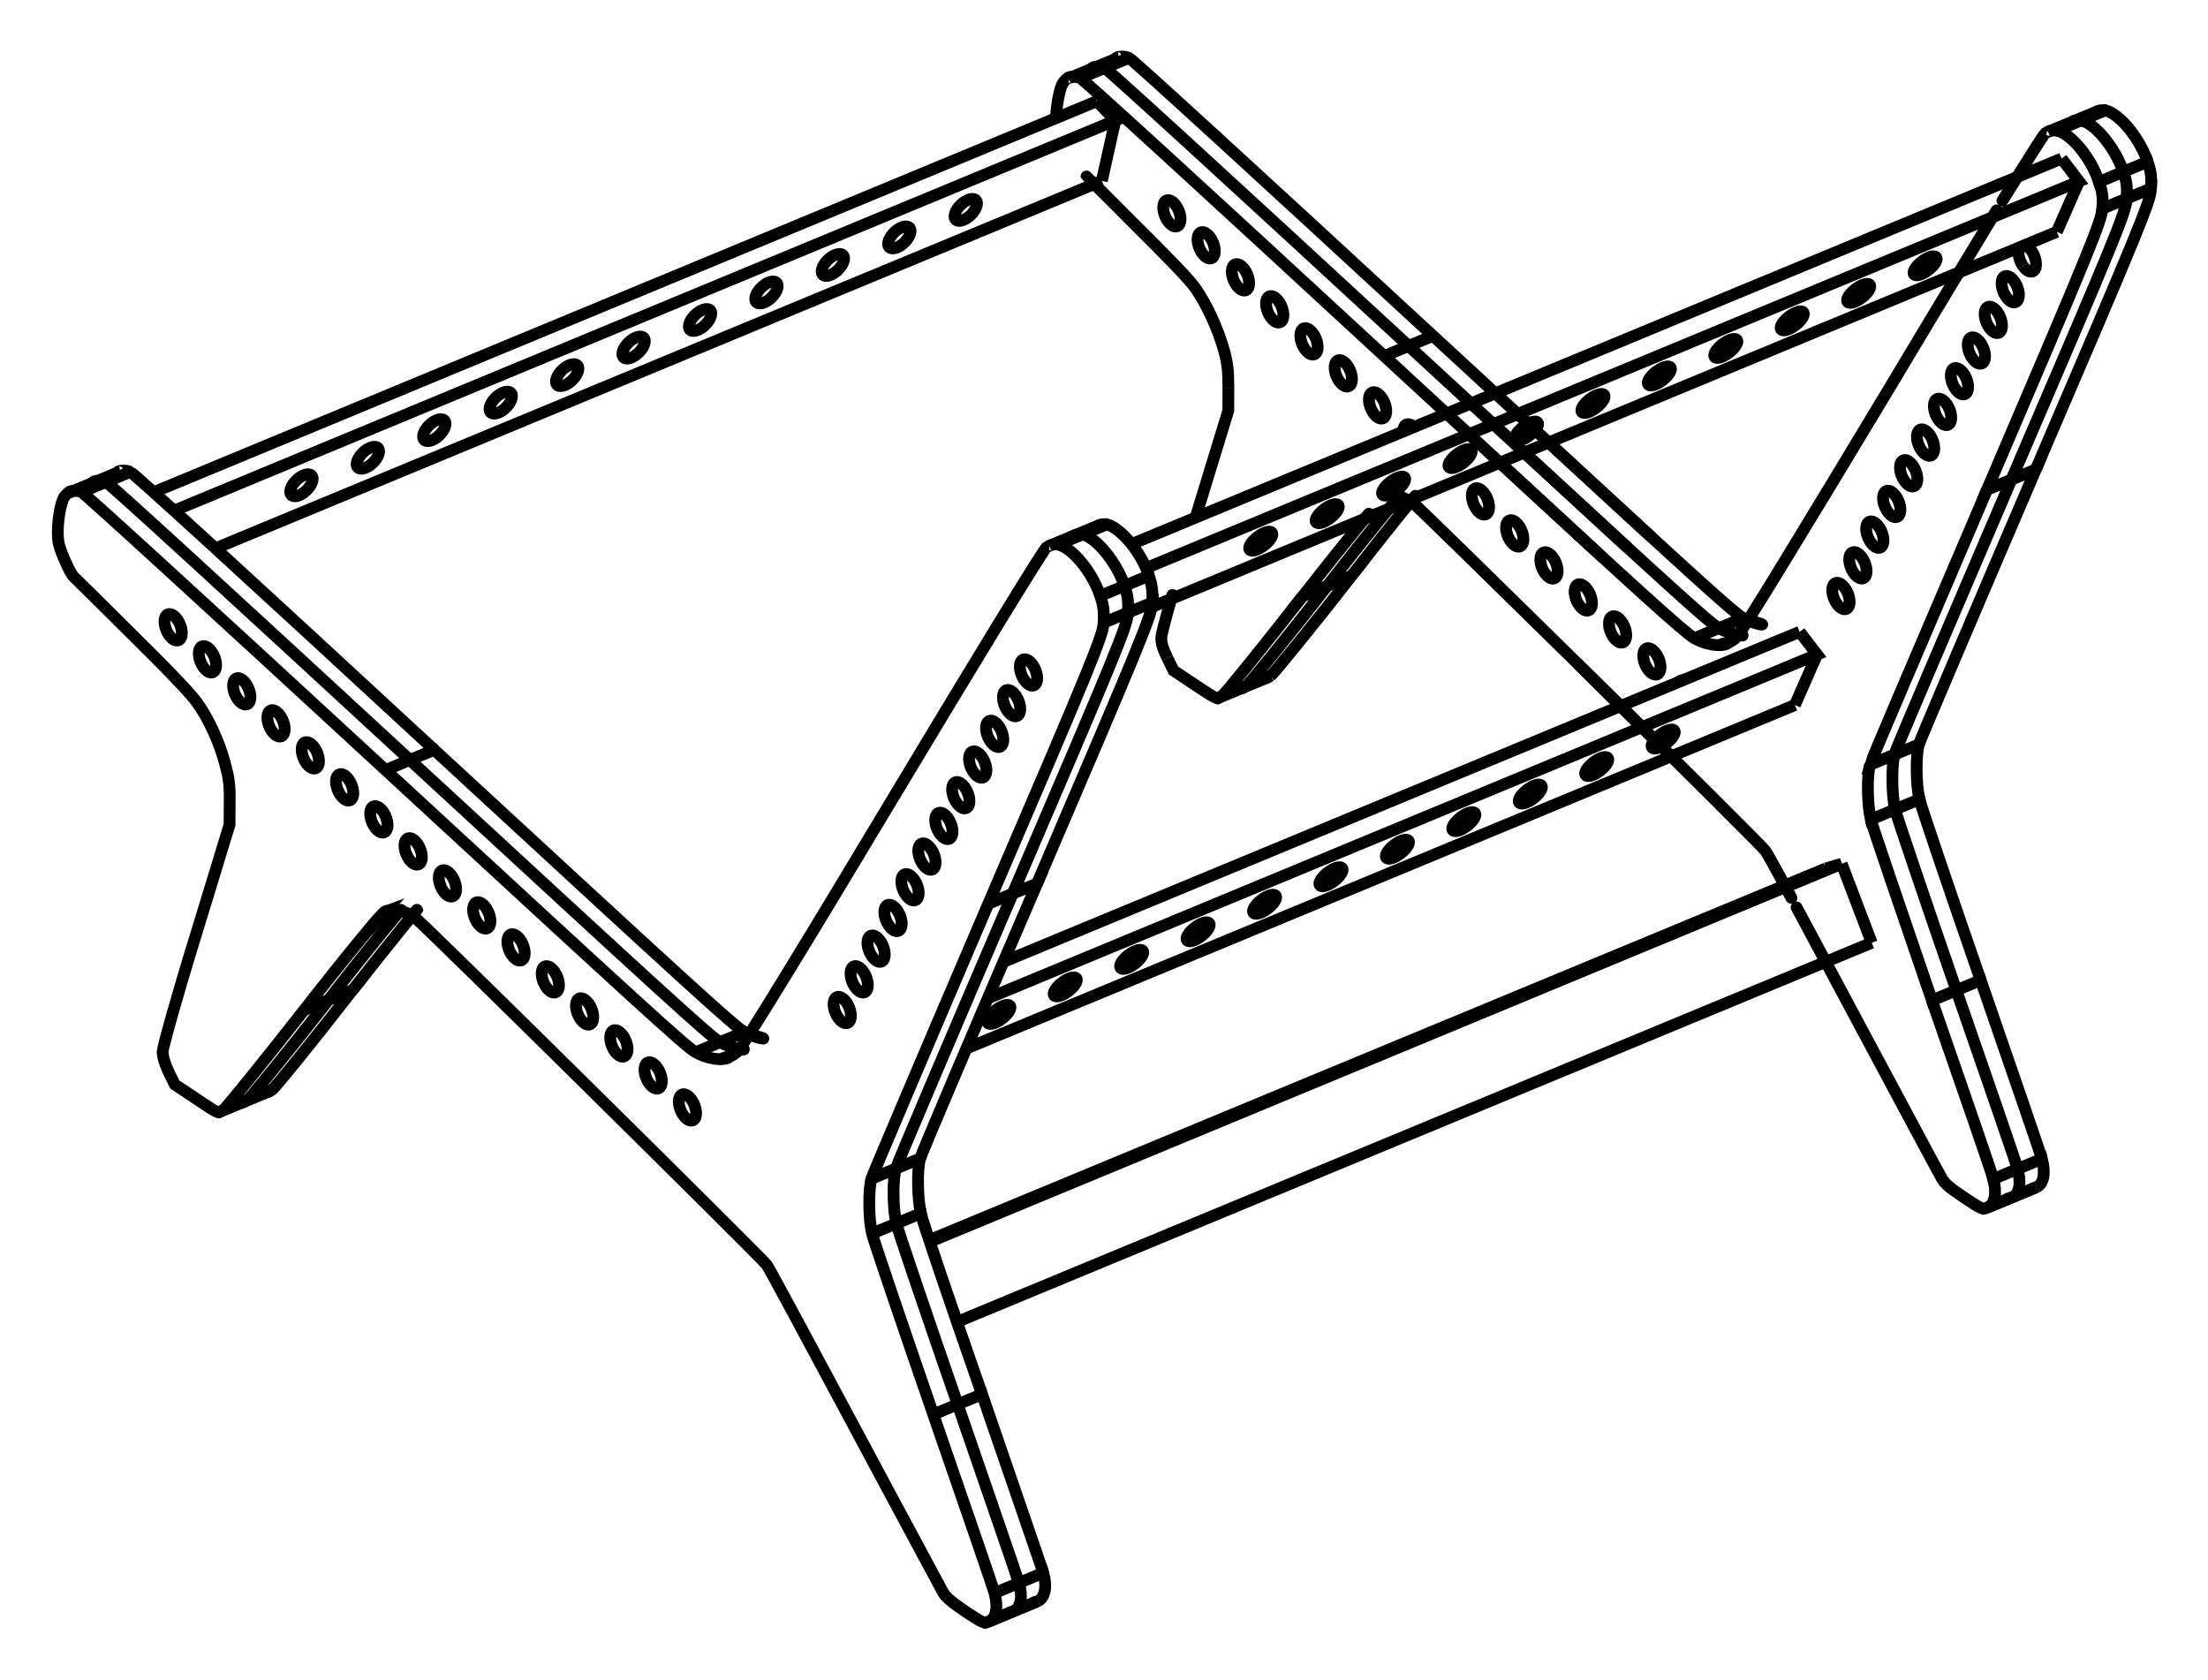 <svg version="1.1" xmlns="http://www.w3.org/2000/svg" viewBox="-19.577 -10.134 39.147 29.781" fill="none" stroke="black" stroke-width="0.6%" vector-effect="non-scaling-stroke">
    <path d="M 17.753 -8.178 C 17.7 -8.19 17.6 -8.17 17.603 -8.158 L 17.171 -7.979 L 16.739 -7.8 C 16.83 -7.83 16.74 -7.81 16.683 -7.769 C 16.63 -7.73 15.4 -5.73 16.189 -6.997" />
    <path d="M 17.321 -7.999 C 17.26 -8.01 17.17 -7.99 17.171 -7.979" />
    <path d="M 18.5 -7.267 C 18.36 -7.68 18.01 -8.11 17.753 -8.178 L 17.321 -7.999 L 16.89 -7.82 C 16.83 -7.83 16.74 -7.81 16.739 -7.8" />
    <path d="M 18.068 -7.088 C 17.93 -7.5 17.58 -7.94 17.321 -7.999" />
    <path d="M 18.56 -6.793 C 18.57 -7 18.56 -7.09 18.5 -7.267 L 18.068 -7.088 L 17.636 -6.909 C 17.5 -7.33 17.15 -7.76 16.89 -7.82" />
    <path d="M 16.517 -1.811 C 18.36 -6.1 18.55 -6.56 18.56 -6.793 L 18.128 -6.614 C 18.14 -6.82 18.13 -6.91 18.068 -7.088" />
    <path d="M 11.412 0.864 C 11.89 0.97 11.6 0.97 11.328 0.823 C 11.16 0.73 10.31 -0.05 7.879 -2.289" />
    <path d="M 14.443 3.064 C 14.47 2.98 15.4 0.79 16.517 -1.811 L 16.085 -1.632 C 17.93 -5.92 18.12 -6.38 18.128 -6.614 L 17.696 -6.435 C 17.71 -6.64 17.7 -6.73 17.636 -6.909" />
    <path d="M 6.934 -3.161 C 11.16 0.73 10.31 -0.05 5.829 -4.18 C 2.59 -7.17 0.49 -9.09 0.439 -9.108 C 0.32 -9.16 0.17 -9.11 0.238 -9.105 L -0.194 -8.926 L -0.626 -8.747 C -0.55 -8.8 -0.69 -8.75 -0.745 -8.639 C -0.82 -8.48 -0.87 -8.04 -0.844 -8.044" />
    <path d="M 14.454 4.036 C 14.39 3.77 14.39 3.25 14.443 3.064 L 14.011 3.243 C 14.03 3.16 14.97 0.97 16.085 -1.632 L 15.653 -1.453 C 17.49 -5.74 17.68 -6.21 17.696 -6.435" />
    <path d="M 15.54 7.243 C 14.97 5.6 14.48 4.15 14.454 4.036 L 14.022 4.215 C 13.96 3.95 13.96 3.43 14.011 3.243 L 13.579 3.422 C 13.6 3.34 14.54 1.15 15.653 -1.453" />
    <path d="M 16.626 10.41 C 16.6 10.32 16.11 8.89 15.54 7.243 L 15.108 7.422 C 14.54 5.78 14.05 4.33 14.022 4.215 L 13.59 4.394 C 13.53 4.13 13.52 3.61 13.579 3.422" />
    <path d="M 16.536 10.909 C 16.66 10.85 16.69 10.65 16.626 10.41 L 16.194 10.589 C 16.17 10.49 15.68 9.07 15.108 7.422 L 14.676 7.601 C 14.11 5.95 13.62 4.51 13.59 4.394" />
    <path d="M 16.515 10.919 C 16.42 10.94 16.45 10.95 16.536 10.909 L 16.104 11.088 C 16.23 11.03 16.26 10.83 16.194 10.589 L 15.763 10.768 C 15.74 10.67 15.25 9.25 14.676 7.601" />
    <path d="M 4.385 0.075 C 5.12 -0.87 5.77 -1.66 5.438 -1.239" />
    <path d="M 2.951 1.847 C 3 1.81 3.65 1.02 4.385 0.075 L 3.953 0.254 C 4.69 -0.69 5.34 -1.48 5.055 -1.118" />
    <path d="M 2.911 1.87 C 2.85 1.9 2.86 1.9 2.951 1.847 L 2.52 2.026 C 2.57 1.99 3.22 1.2 3.953 0.254 L 3.521 0.433 C 4.26 -0.51 4.91 -1.3 4.623 -0.939" />
    <path d="M 15.156 -5.305 C 16.63 -7.73 15.4 -5.73 13.962 -3.322 C 12.45 -0.81 11.29 1.1 11.206 1.168 C 11.03 1.33 10.73 1.33 11.075 1.25 C 11.03 1.33 10.73 1.33 10.464 1.181 C 10.3 1.09 9.44 0.31 7.016 -1.931" />
    <path d="M 11.25 1.111 C 11.46 1.15 11.17 1.15 10.896 1.002 C 10.73 0.91 9.88 0.13 7.447 -2.11" />
    <path d="M 6.502 -2.982 C 10.73 0.91 9.88 0.13 5.397 -4.001 C 2.16 -6.99 0.06 -8.91 0.007 -8.929 C -0.11 -8.98 -0.26 -8.93 -0.194 -8.926" />
    <path d="M 16.083 11.098 C 15.98 11.12 16.01 11.13 16.104 11.088 L 15.672 11.267 C 15.79 11.21 15.83 11.01 15.763 10.768" />
    <path d="M 2.202 -3.245 L 2.2 -2.854 L 1.62 -0.958" />
    <path d="M 2.479 2.049 C 2.42 2.08 2.43 2.08 2.52 2.026 L 2.088 2.205 C 2.14 2.17 2.78 1.38 3.521 0.433" />
    <path d="M 1.121 1.532 L 1.229 1.753 L 1.612 2.008 C 1.99 2.26 2 2.26 2.047 2.228 C 1.99 2.26 2 2.26 2.088 2.205" />
    <path d="M 1.05 -6.493 A 0.247 0.13 247.486 0 1 1.106 -6.581 A 0.247 0.13 247.486 0 1 1.295 -6.124 A 0.247 0.13 247.486 0 1 1.05 -6.493 Z" />
    <path d="M 1.658 -5.926 A 0.247 0.13 247.486 0 1 1.713 -6.014 A 0.247 0.13 247.486 0 1 1.903 -5.557 A 0.247 0.13 247.486 0 1 1.658 -5.926 Z" />
    <path d="M 2.266 -5.358 A 0.247 0.13 247.486 0 1 2.321 -5.446 A 0.247 0.13 247.486 0 1 2.511 -4.989 A 0.247 0.13 247.486 0 1 2.266 -5.358 Z" />
    <path d="M 2.873 -4.791 A 0.247 0.13 247.486 0 1 2.929 -4.879 A 0.247 0.13 247.486 0 1 3.119 -4.422 A 0.247 0.13 247.486 0 1 2.873 -4.791 Z" />
    <path d="M 3.481 -4.223 A 0.247 0.13 247.486 0 1 3.537 -4.311 A 0.247 0.13 247.486 0 1 3.727 -3.854 A 0.247 0.13 247.486 0 1 3.481 -4.223 Z" />
    <path d="M 4.089 -3.656 A 0.247 0.13 247.486 0 1 4.145 -3.744 A 0.247 0.13 247.486 0 1 4.334 -3.287 A 0.247 0.13 247.486 0 1 4.089 -3.656 Z" />
    <path d="M 4.697 -3.088 A 0.247 0.13 247.486 0 1 4.753 -3.176 A 0.247 0.13 247.486 0 1 4.942 -2.719 A 0.247 0.13 247.486 0 1 4.697 -3.088 Z" />
    <path d="M 5.305 -2.521 A 0.247 0.13 247.486 0 1 5.361 -2.609 A 0.247 0.13 247.486 0 1 5.49 -2.562" />
    <path d="M 5.302 -2.484 A 0.247 0.13 247.486 0 1 5.305 -2.521" />
    <path d="M 6.521 -1.386 A 0.247 0.13 247.486 0 1 6.576 -1.474 A 0.247 0.13 247.486 0 1 6.766 -1.017 A 0.247 0.13 247.486 0 1 6.521 -1.386 Z" />
    <path d="M 8.344 0.316 A 0.247 0.13 247.486 0 1 8.4 0.228 A 0.247 0.13 247.486 0 1 8.589 0.686 A 0.247 0.13 247.486 0 1 8.344 0.316 Z" />
    <path d="M 7.128 -0.818 A 0.247 0.13 247.486 0 1 7.184 -0.907 A 0.247 0.13 247.486 0 1 7.374 -0.449 A 0.247 0.13 247.486 0 1 7.128 -0.818 Z" />
    <path d="M 7.736 -0.251 A 0.247 0.13 247.486 0 1 7.792 -0.339 A 0.247 0.13 247.486 0 1 7.981 0.118 A 0.247 0.13 247.486 0 1 7.736 -0.251 Z" />
    <path d="M 9.56 1.451 A 0.247 0.13 247.486 0 1 9.615 1.363 A 0.247 0.13 247.486 0 1 9.805 1.82 A 0.247 0.13 247.486 0 1 9.56 1.451 Z" />
    <path d="M 8.952 0.884 A 0.247 0.13 247.486 0 1 9.008 0.796 A 0.247 0.13 247.486 0 1 9.197 1.253 A 0.247 0.13 247.486 0 1 8.952 0.884 Z" />
    <path d="M 10.195 1.952 A 0.247 0.13 247.486 0 1 10.223 1.931 A 0.247 0.13 247.486 0 1 10.258 1.926" />
    <path d="M 12.988 0.567 A 0.247 0.13 247.486 0 1 12.968 0.203 A 0.247 0.13 247.486 0 1 13.157 0.661 A 0.247 0.13 247.486 0 1 12.988 0.567 Z" />
    <path d="M 13.289 0.023 A 0.247 0.13 247.486 0 1 13.268 -0.341 A 0.247 0.13 247.486 0 1 13.458 0.117 A 0.247 0.13 247.486 0 1 13.289 0.023 Z" />
    <path d="M 13.589 -0.521 A 0.247 0.13 247.486 0 1 13.568 -0.885 A 0.247 0.13 247.486 0 1 13.758 -0.427 A 0.247 0.13 247.486 0 1 13.589 -0.521 Z" />
    <path d="M 13.889 -1.065 A 0.247 0.13 247.486 0 1 13.868 -1.429 A 0.247 0.13 247.486 0 1 14.058 -0.971 A 0.247 0.13 247.486 0 1 13.889 -1.065 Z" />
    <path d="M 14.189 -1.609 A 0.247 0.13 247.486 0 1 14.169 -1.973 A 0.247 0.13 247.486 0 1 14.358 -1.515 A 0.247 0.13 247.486 0 1 14.189 -1.609 Z" />
    <path d="M 14.489 -2.153 A 0.247 0.13 247.486 0 1 14.469 -2.517 A 0.247 0.13 247.486 0 1 14.658 -2.059 A 0.247 0.13 247.486 0 1 14.489 -2.153 Z" />
    <path d="M 14.79 -2.697 A 0.247 0.13 247.486 0 1 14.769 -3.061 A 0.247 0.13 247.486 0 1 14.959 -2.603 A 0.247 0.13 247.486 0 1 14.79 -2.697 Z" />
    <path d="M 15.09 -3.241 A 0.247 0.13 247.486 0 1 15.069 -3.604 A 0.247 0.13 247.486 0 1 15.259 -3.147 A 0.247 0.13 247.486 0 1 15.09 -3.241 Z" />
    <path d="M 15.39 -3.785 A 0.247 0.13 247.486 0 1 15.369 -4.148 A 0.247 0.13 247.486 0 1 15.559 -3.691 A 0.247 0.13 247.486 0 1 15.39 -3.785 Z" />
    <path d="M 15.69 -4.329 A 0.247 0.13 247.486 0 1 15.67 -4.692 A 0.247 0.13 247.486 0 1 15.859 -4.235 A 0.247 0.13 247.486 0 1 15.69 -4.329 Z" />
    <path d="M 15.99 -4.873 A 0.247 0.13 247.486 0 1 15.97 -5.236 A 0.247 0.13 247.486 0 1 16.159 -4.779 A 0.247 0.13 247.486 0 1 15.99 -4.873 Z" />
    <path d="M 16.291 -5.417 A 0.247 0.13 247.486 0 1 16.237 -5.753" />
    <path d="M 16.312 -5.785 A 0.247 0.13 247.486 0 1 16.46 -5.323 A 0.247 0.13 247.486 0 1 16.291 -5.417" />
    <path d="M 6.07 -2.803 C 10.3 1.09 9.44 0.31 4.965 -3.822 C 1.73 -6.81 -0.37 -8.73 -0.425 -8.75 C -0.55 -8.8 -0.69 -8.75 -0.626 -8.747" />
    <path d="M -0.18 -6.87 C -0.55 -7.24 -0.09 -6.79 0.459 -6.237 C 1.14 -5.56 1.52 -5.17 1.622 -5.018 C 1.82 -4.73 2.01 -4.32 2.119 -3.941 C 2.19 -3.68 2.2 -3.58 2.202 -3.245" />
    <path d="M 1.192 0.483 C 1.28 0.15 1.01 1.09 1.013 1.17 C 1.01 1.27 1.04 1.37 1.121 1.532" />
    <path d="M 5.399 -1.261 C 5.1 -1.37 5.31 -1.33 5.476 -1.216 C 5.6 -1.13 11.58 4.77 9.154 2.383" />
    <path d="M 10.053 3.274 C 5.6 -1.13 11.58 4.77 11.724 4.95 C 11.76 4.99 12.46 6.29 12.064 5.565" />
    <path d="M 12.792 6.917 C 11.76 4.99 12.46 6.29 13.283 7.835 C 14.11 9.38 14.81 10.69 14.853 10.761 C 14.91 10.86 15 10.93 15.252 11.099 C 15.55 11.3 15.58 11.31 15.651 11.277 C 15.55 11.3 15.58 11.31 15.672 11.267" />
    <path d="M -0.131 -8.34 L 0.198 -7.999 L -16.494 -1.08" />
    <path d="M 0.198 -7.999 L -0.042 -6.927" />
    <path d="M 12.796 5.261 L 13.075 5.179 L -3.09 11.88" />
    <path d="M 13.075 5.179 L 13.608 6.579" />
    <path d="M 12.33 1.067 L 12.639 1.47 L -2.062 7.564" />
    <path d="M 12.639 1.47 L 12.246 2.365" />
    <path d="M 16.974 -7.323 L 17.283 -6.919 L 0.742 -0.063" />
    <path d="M 17.283 -6.919 L 16.89 -6.024" />
    <path d="M -0.131 -8.34 L -16.855 -1.407" />
    <path d="M -15.76 -0.412 L -0.042 -6.927" />
    <path d="M -14.193 -1.708 A 0.247 0.126 135.975 0 1 -14.054 -1.703 A 0.247 0.126 135.975 0 1 -14.41 -1.359 A 0.247 0.126 135.975 0 1 -14.193 -1.708 Z" />
    <path d="M -13.015 -2.196 A 0.247 0.126 135.975 0 1 -12.877 -2.191 A 0.247 0.126 135.975 0 1 -13.232 -1.847 A 0.247 0.126 135.975 0 1 -13.015 -2.196 Z" />
    <path d="M -11.837 -2.685 A 0.247 0.126 135.975 0 1 -11.699 -2.68 A 0.247 0.126 135.975 0 1 -12.055 -2.336 A 0.247 0.126 135.975 0 1 -11.837 -2.685 Z" />
    <path d="M -10.659 -3.173 A 0.247 0.126 135.975 0 1 -10.521 -3.168 A 0.247 0.126 135.975 0 1 -10.877 -2.824 A 0.247 0.126 135.975 0 1 -10.659 -3.173 Z" />
    <path d="M -9.481 -3.661 A 0.247 0.126 135.975 0 1 -9.343 -3.656 A 0.247 0.126 135.975 0 1 -9.699 -3.312 A 0.247 0.126 135.975 0 1 -9.481 -3.661 Z" />
    <path d="M -8.304 -4.149 A 0.247 0.126 135.975 0 1 -8.165 -4.144 A 0.247 0.126 135.975 0 1 -8.521 -3.8 A 0.247 0.126 135.975 0 1 -8.304 -4.149 Z" />
    <path d="M -7.126 -4.637 A 0.247 0.126 135.975 0 1 -6.987 -4.633 A 0.247 0.126 135.975 0 1 -7.343 -4.289 A 0.247 0.126 135.975 0 1 -7.126 -4.637 Z" />
    <path d="M -5.948 -5.126 A 0.247 0.126 135.975 0 1 -5.81 -5.121 A 0.247 0.126 135.975 0 1 -6.166 -4.777 A 0.247 0.126 135.975 0 1 -5.948 -5.126 Z" />
    <path d="M -4.77 -5.614 A 0.247 0.126 135.975 0 1 -4.632 -5.609 A 0.247 0.126 135.975 0 1 -4.988 -5.265 A 0.247 0.126 135.975 0 1 -4.77 -5.614 Z" />
    <path d="M -3.592 -6.102 A 0.247 0.126 135.975 0 1 -3.454 -6.097 A 0.247 0.126 135.975 0 1 -3.81 -5.753 A 0.247 0.126 135.975 0 1 -3.592 -6.102 Z" />
    <path d="M -2.414 -6.59 A 0.247 0.126 135.975 0 1 -2.276 -6.585 A 0.247 0.126 135.975 0 1 -2.632 -6.241 A 0.247 0.126 135.975 0 1 -2.414 -6.59 Z" />
    <path d="M 12.796 5.261 L -3.1 11.851" />
    <path d="M -2.608 13.301 L 13.608 6.579" />
    <path d="M 12.33 1.067 L -1.786 6.918" />
    <path d="M -2.442 8.453 L 12.246 2.365" />
    <path d="M -1.803 7.702 A 0.247 0.095 142.583 0 1 -1.671 7.699 A 0.247 0.095 142.583 1 1 -2.065 8 A 0.247 0.095 142.583 0 1 -1.803 7.702 Z" />
    <path d="M -0.625 7.214 A 0.247 0.095 142.583 0 1 -0.494 7.211 A 0.247 0.095 142.583 1 1 -0.887 7.512 A 0.247 0.095 142.583 0 1 -0.625 7.214 Z" />
    <path d="M 0.552 6.725 A 0.247 0.095 142.583 0 1 0.684 6.723 A 0.247 0.095 142.583 1 1 0.291 7.024 A 0.247 0.095 142.583 0 1 0.552 6.725 Z" />
    <path d="M 1.73 6.237 A 0.247 0.095 142.583 0 1 1.862 6.235 A 0.247 0.095 142.583 1 1 1.469 6.535 A 0.247 0.095 142.583 0 1 1.73 6.237 Z" />
    <path d="M 2.908 5.749 A 0.247 0.095 142.583 0 1 3.04 5.746 A 0.247 0.095 142.583 1 1 2.647 6.047 A 0.247 0.095 142.583 0 1 2.908 5.749 Z" />
    <path d="M 4.086 5.261 A 0.247 0.095 142.583 0 1 4.218 5.258 A 0.247 0.095 142.583 1 1 3.824 5.559 A 0.247 0.095 142.583 0 1 4.086 5.261 Z" />
    <path d="M 5.264 4.773 A 0.247 0.095 142.583 0 1 5.395 4.77 A 0.247 0.095 142.583 1 1 5.002 5.071 A 0.247 0.095 142.583 0 1 5.264 4.773 Z" />
    <path d="M 6.441 4.284 A 0.247 0.095 142.583 0 1 6.573 4.282 A 0.247 0.095 142.583 1 1 6.18 4.582 A 0.247 0.095 142.583 0 1 6.441 4.284 Z" />
    <path d="M 7.619 3.796 A 0.247 0.095 142.583 0 1 7.751 3.793 A 0.247 0.095 142.583 1 1 7.358 4.094 A 0.247 0.095 142.583 0 1 7.619 3.796 Z" />
    <path d="M 8.797 3.308 A 0.247 0.095 142.583 0 1 8.929 3.305 A 0.247 0.095 142.583 1 1 8.536 3.606 A 0.247 0.095 142.583 0 1 8.797 3.308 Z" />
    <path d="M 9.975 2.82 A 0.247 0.095 142.583 0 1 10.107 2.817 A 0.247 0.095 142.583 1 1 9.714 3.118 A 0.247 0.095 142.583 0 1 9.975 2.82 Z" />
    <path d="M 16.974 -7.323 L 0.486 -0.488" />
    <path d="M 0.843 0.627 L 16.89 -6.024" />
    <path d="M 2.841 -0.688 A 0.247 0.095 142.583 0 1 2.973 -0.69 A 0.247 0.095 142.583 1 1 2.58 -0.39 A 0.247 0.095 142.583 0 1 2.841 -0.688 Z" />
    <path d="M 4.019 -1.176 A 0.247 0.095 142.583 0 1 4.151 -1.178 A 0.247 0.095 142.583 1 1 3.757 -0.878 A 0.247 0.095 142.583 0 1 4.019 -1.176 Z" />
    <path d="M 5.197 -1.664 A 0.247 0.095 142.583 0 1 5.328 -1.667 A 0.247 0.095 142.583 1 1 4.935 -1.366 A 0.247 0.095 142.583 0 1 5.197 -1.664 Z" />
    <path d="M 6.374 -2.152 A 0.247 0.095 142.583 0 1 6.506 -2.155 A 0.247 0.095 142.583 1 1 6.113 -1.854 A 0.247 0.095 142.583 0 1 6.374 -2.152 Z" />
    <path d="M 7.552 -2.64 A 0.247 0.095 142.583 0 1 7.684 -2.643 A 0.247 0.095 142.583 1 1 7.291 -2.342 A 0.247 0.095 142.583 0 1 7.552 -2.64 Z" />
    <path d="M 8.73 -3.129 A 0.247 0.095 142.583 0 1 8.862 -3.131 A 0.247 0.095 142.583 1 1 8.469 -2.831 A 0.247 0.095 142.583 0 1 8.73 -3.129 Z" />
    <path d="M 9.908 -3.617 A 0.247 0.095 142.583 0 1 10.04 -3.62 A 0.247 0.095 142.583 1 1 9.646 -3.319 A 0.247 0.095 142.583 0 1 9.908 -3.617 Z" />
    <path d="M 11.086 -4.105 A 0.247 0.095 142.583 0 1 11.217 -4.108 A 0.247 0.095 142.583 1 1 10.824 -3.807 A 0.247 0.095 142.583 0 1 11.086 -4.105 Z" />
    <path d="M 12.263 -4.593 A 0.247 0.095 142.583 0 1 12.395 -4.596 A 0.247 0.095 142.583 1 1 12.002 -4.295 A 0.247 0.095 142.583 0 1 12.263 -4.593 Z" />
    <path d="M 13.441 -5.081 A 0.247 0.095 142.583 0 1 13.573 -5.084 A 0.247 0.095 142.583 1 1 13.18 -4.783 A 0.247 0.095 142.583 0 1 13.441 -5.081 Z" />
    <path d="M 14.619 -5.57 A 0.247 0.095 142.583 0 1 14.751 -5.572 A 0.247 0.095 142.583 1 1 14.358 -5.272 A 0.247 0.095 142.583 0 1 14.619 -5.57 Z" />
    <path d="M 0.047 -0.838 C -0.01 -0.85 -0.1 -0.83 -0.104 -0.818 L -0.535 -0.639 L -0.967 -0.46 C -0.87 -0.49 -0.97 -0.47 -1.023 -0.429 C -1.08 -0.39 -2.3 1.61 -3.745 4.017 C -5.25 6.53 -6.42 8.44 -6.5 8.508 C -6.68 8.67 -6.97 8.67 -6.631 8.589 C -6.68 8.67 -6.97 8.67 -7.242 8.52 C -7.41 8.43 -8.26 7.65 -12.741 3.517 C -15.98 0.53 -18.08 -1.39 -18.131 -1.41 C -18.25 -1.46 -18.4 -1.41 -18.332 -1.408 C -18.25 -1.46 -18.4 -1.41 -18.451 -1.3 C -18.53 -1.14 -18.58 -0.7 -18.536 -0.504 C -18.51 -0.36 -18.32 0.06 -18.266 0.095 C -18.26 0.1 -17.8 0.55 -17.247 1.103 C -16.56 1.78 -16.19 2.17 -16.084 2.321 C -15.88 2.6 -15.69 3.02 -15.588 3.399 C -15.52 3.66 -15.5 3.76 -15.505 4.094 L -15.507 4.485 L -16.1 6.427 C -16.43 7.49 -16.69 8.43 -16.694 8.51 C -16.69 8.61 -16.66 8.71 -16.586 8.872 L -16.478 9.092 L -16.094 9.348 C -15.72 9.6 -15.71 9.6 -15.66 9.567 C -15.72 9.6 -15.71 9.6 -15.619 9.545 C -15.57 9.51 -14.92 8.71 -14.185 7.772 C -13.45 6.83 -12.8 6.04 -12.743 6.02 C -13.45 6.83 -12.8 6.04 -12.743 6.02 C -12.61 5.97 -12.4 6.01 -12.23 6.124 C -12.1 6.21 -6.13 12.11 -5.982 12.29 C -5.95 12.33 -5.25 13.63 -4.424 15.175 C -3.6 16.72 -2.89 18.03 -2.854 18.101 C -2.8 18.19 -2.7 18.27 -2.455 18.438 C -2.15 18.64 -2.12 18.65 -2.055 18.616 C -2.15 18.64 -2.12 18.65 -2.035 18.607 C -1.91 18.55 -1.88 18.35 -1.944 18.107 C -1.97 18.01 -2.46 16.59 -3.03 14.941 C -3.6 13.29 -4.09 11.85 -4.116 11.734 C -4.18 11.47 -4.18 10.95 -4.127 10.762 C -4.1 10.68 -3.17 8.49 -2.054 5.887 C -0.21 1.6 -0.02 1.13 -0.01 0.905 C 0 0.7 -0.01 0.61 -0.07 0.43 C -0.21 0.01 -0.56 -0.42 -0.817 -0.48 C -0.87 -0.49 -0.97 -0.47 -0.967 -0.46" />
    <path d="M -6.295 8.204 C -5.82 8.31 -6.11 8.31 -6.378 8.162 L -6.81 8.341 C -6.98 8.25 -7.83 7.47 -12.31 3.338 L -12.741 3.517" />
    <path d="M -6.378 8.162 C -6.55 8.07 -7.4 7.29 -11.878 3.159 L -12.31 3.338 C -15.55 0.35 -17.64 -1.57 -17.7 -1.589 L -18.131 -1.41" />
    <path d="M -11.878 3.159 C -15.11 0.17 -17.21 -1.75 -17.268 -1.768 L -17.7 -1.589 C -17.82 -1.64 -17.97 -1.59 -17.9 -1.587 L -18.332 -1.408" />
    <path d="M -17.268 -1.768 C -17.39 -1.82 -17.53 -1.77 -17.469 -1.766 L -17.9 -1.587" />
    <path d="M -14.796 9.209 C -14.86 9.24 -14.84 9.24 -14.755 9.187 L -15.187 9.366 C -15.14 9.33 -14.49 8.54 -13.753 7.593 L -14.185 7.772" />
    <path d="M -14.755 9.187 C -14.7 9.15 -14.06 8.36 -13.322 7.414 L -13.753 7.593 C -13.02 6.65 -12.37 5.86 -12.477 6.015" />
    <path d="M -13.322 7.414 C -12.58 6.47 -11.93 5.68 -12.268 6.1" />
    <path d="M -1.192 18.258 C -1.29 18.28 -1.26 18.29 -1.171 18.249 L -1.603 18.428 C -1.48 18.37 -1.44 18.17 -1.512 17.928 L -1.944 18.107" />
    <path d="M -1.171 18.249 C -1.05 18.19 -1.01 17.99 -1.08 17.749 L -1.512 17.928 C -1.54 17.83 -2.03 16.41 -2.598 14.762 L -3.03 14.941" />
    <path d="M -1.08 17.749 C -1.11 17.65 -1.6 16.23 -2.166 14.583 L -2.598 14.762 C -3.17 13.11 -3.66 11.67 -3.684 11.555 L -4.116 11.734" />
    <path d="M -2.166 14.583 C -2.74 12.94 -3.23 11.49 -3.252 11.376 L -3.684 11.555 C -3.75 11.29 -3.75 10.77 -3.695 10.583 L -4.127 10.762" />
    <path d="M -3.252 11.376 C -3.31 11.11 -3.32 10.59 -3.263 10.404 L -3.695 10.583 C -3.67 10.5 -2.74 8.31 -1.622 5.708 L -2.054 5.887" />
    <path d="M -3.263 10.404 C -3.24 10.32 -2.31 8.13 -1.19 5.529 L -1.622 5.708 C 0.22 1.42 0.41 0.96 0.422 0.726 L -0.01 0.905" />
    <path d="M -1.19 5.529 C 0.65 1.24 0.84 0.78 0.854 0.547 L 0.422 0.726 C 0.43 0.52 0.42 0.43 0.361 0.251 L -0.07 0.43" />
    <path d="M 0.854 0.547 C 0.86 0.34 0.85 0.25 0.793 0.072 L 0.361 0.251 C 0.22 -0.16 -0.13 -0.6 -0.385 -0.659 L -0.817 -0.48" />
    <path d="M 0.793 0.072 C 0.66 -0.34 0.3 -0.77 0.047 -0.838 L -0.385 -0.659 C -0.44 -0.67 -0.53 -0.65 -0.535 -0.639" />
    <path d="M -6.456 8.45 C -6.25 8.49 -6.54 8.49 -6.81 8.341 L -7.242 8.52" />
    <path d="M -1.624 18.437 C -1.72 18.46 -1.69 18.47 -1.603 18.428 L -2.035 18.607" />
    <path d="M -15.228 9.388 C -15.29 9.42 -15.28 9.42 -15.187 9.366 L -15.619 9.545" />
    <path d="M -13.01 4.251 A 0.247 0.13 247.486 0 1 -12.954 4.163 A 0.247 0.13 247.486 0 1 -12.764 4.62 A 0.247 0.13 247.486 0 1 -13.01 4.251 Z" />
    <path d="M -12.402 4.819 A 0.247 0.13 247.486 0 1 -12.346 4.73 A 0.247 0.13 247.486 0 1 -12.156 5.188 A 0.247 0.13 247.486 0 1 -12.402 4.819 Z" />
    <path d="M -11.794 5.386 A 0.247 0.13 247.486 0 1 -11.738 5.298 A 0.247 0.13 247.486 0 1 -11.549 5.755 A 0.247 0.13 247.486 0 1 -11.794 5.386 Z" />
    <path d="M -11.186 5.953 A 0.247 0.13 247.486 0 1 -11.13 5.865 A 0.247 0.13 247.486 0 1 -10.941 6.323 A 0.247 0.13 247.486 0 1 -11.186 5.953 Z" />
    <path d="M -10.578 6.521 A 0.247 0.13 247.486 0 1 -10.522 6.433 A 0.247 0.13 247.486 0 1 -10.333 6.89 A 0.247 0.13 247.486 0 1 -10.578 6.521 Z" />
    <path d="M -9.97 7.088 A 0.247 0.13 247.486 0 1 -9.915 7 A 0.247 0.13 247.486 0 1 -9.725 7.457 A 0.247 0.13 247.486 0 1 -9.97 7.088 Z" />
    <path d="M -16.657 0.846 A 0.247 0.13 247.486 0 1 -16.601 0.758 A 0.247 0.13 247.486 0 1 -16.411 1.215 A 0.247 0.13 247.486 0 1 -16.657 0.846 Z" />
    <path d="M -16.049 1.414 A 0.247 0.13 247.486 0 1 -15.993 1.326 A 0.247 0.13 247.486 0 1 -15.804 1.783 A 0.247 0.13 247.486 0 1 -16.049 1.414 Z" />
    <path d="M -15.441 1.981 A 0.247 0.13 247.486 0 1 -15.385 1.893 A 0.247 0.13 247.486 0 1 -15.196 2.35 A 0.247 0.13 247.486 0 1 -15.441 1.981 Z" />
    <path d="M -14.833 2.549 A 0.247 0.13 247.486 0 1 -14.777 2.461 A 0.247 0.13 247.486 0 1 -14.588 2.918 A 0.247 0.13 247.486 0 1 -14.833 2.549 Z" />
    <path d="M -14.225 3.116 A 0.247 0.13 247.486 0 1 -14.17 3.028 A 0.247 0.13 247.486 0 1 -13.98 3.485 A 0.247 0.13 247.486 0 1 -14.225 3.116 Z" />
    <path d="M -13.617 3.684 A 0.247 0.13 247.486 0 1 -13.562 3.595 A 0.247 0.13 247.486 0 1 -13.372 4.053 A 0.247 0.13 247.486 0 1 -13.617 3.684 Z" />
    <path d="M -9.362 7.656 A 0.247 0.13 247.486 0 1 -9.307 7.568 A 0.247 0.13 247.486 0 1 -9.117 8.025 A 0.247 0.13 247.486 0 1 -9.362 7.656 Z" />
    <path d="M -8.755 8.223 A 0.247 0.13 247.486 0 1 -8.699 8.135 A 0.247 0.13 247.486 0 1 -8.509 8.592 A 0.247 0.13 247.486 0 1 -8.755 8.223 Z" />
    <path d="M -7.539 9.358 A 0.247 0.13 247.486 0 1 -7.483 9.27 A 0.247 0.13 247.486 0 1 -7.294 9.727 A 0.247 0.13 247.486 0 1 -7.539 9.358 Z" />
    <path d="M -8.147 8.791 A 0.247 0.13 247.486 0 1 -8.091 8.703 A 0.247 0.13 247.486 0 1 -7.902 9.16 A 0.247 0.13 247.486 0 1 -8.147 8.791 Z" />
    <path d="M -4.718 7.906 A 0.247 0.13 247.486 0 1 -4.739 7.543 A 0.247 0.13 247.486 0 1 -4.549 8 A 0.247 0.13 247.486 0 1 -4.718 7.906 Z" />
    <path d="M -4.418 7.362 A 0.247 0.13 247.486 0 1 -4.438 6.999 A 0.247 0.13 247.486 0 1 -4.249 7.456 A 0.247 0.13 247.486 0 1 -4.418 7.362 Z" />
    <path d="M -4.118 6.818 A 0.247 0.13 247.486 0 1 -4.138 6.455 A 0.247 0.13 247.486 0 1 -3.949 6.912 A 0.247 0.13 247.486 0 1 -4.118 6.818 Z" />
    <path d="M -3.818 6.274 A 0.247 0.13 247.486 0 1 -3.838 5.911 A 0.247 0.13 247.486 0 1 -3.649 6.368 A 0.247 0.13 247.486 0 1 -3.818 6.274 Z" />
    <path d="M -3.517 5.73 A 0.247 0.13 247.486 0 1 -3.538 5.367 A 0.247 0.13 247.486 0 1 -3.348 5.824 A 0.247 0.13 247.486 0 1 -3.517 5.73 Z" />
    <path d="M -3.217 5.186 A 0.247 0.13 247.486 0 1 -3.238 4.823 A 0.247 0.13 247.486 0 1 -3.048 5.28 A 0.247 0.13 247.486 0 1 -3.217 5.186 Z" />
    <path d="M -2.917 4.642 A 0.247 0.13 247.486 0 1 -2.937 4.279 A 0.247 0.13 247.486 0 1 -2.748 4.736 A 0.247 0.13 247.486 0 1 -2.917 4.642 Z" />
    <path d="M -2.617 4.098 A 0.247 0.13 247.486 0 1 -2.637 3.735 A 0.247 0.13 247.486 0 1 -2.448 4.192 A 0.247 0.13 247.486 0 1 -2.617 4.098 Z" />
    <path d="M -2.317 3.554 A 0.247 0.13 247.486 0 1 -2.337 3.191 A 0.247 0.13 247.486 0 1 -2.147 3.648 A 0.247 0.13 247.486 0 1 -2.317 3.554 Z" />
    <path d="M -2.016 3.01 A 0.247 0.13 247.486 0 1 -2.037 2.647 A 0.247 0.13 247.486 0 1 -1.847 3.104 A 0.247 0.13 247.486 0 1 -2.016 3.01 Z" />
    <path d="M -1.716 2.466 A 0.247 0.13 247.486 0 1 -1.737 2.103 A 0.247 0.13 247.486 0 1 -1.547 2.56 A 0.247 0.13 247.486 0 1 -1.716 2.466 Z" />
    <path d="M -1.416 1.922 A 0.247 0.13 247.486 0 1 -1.436 1.559 A 0.247 0.13 247.486 0 1 -1.247 2.016 A 0.247 0.13 247.486 0 1 -1.416 1.922 Z" />
    <path d="M 11.328 0.823 L 10.896 1.002 L 10.464 1.181" />
    <path d="M 5.829 -4.18 L 5.397 -4.001 L 4.965 -3.822" />
    <path d="M 0.439 -9.108 L 0.007 -8.929 L -0.425 -8.75" />
    <path d="M 16.515 10.919 L 16.083 11.098 L 15.651 11.277" />
    <path d="M 2.911 1.87 L 2.479 2.049 L 2.047 2.228" />
    <path d="M -1.192 18.258 L -1.624 18.437 L -2.055 18.616" />
    <path d="M -14.796 9.209 L -15.228 9.388 L -15.66 9.567" />
</svg>
